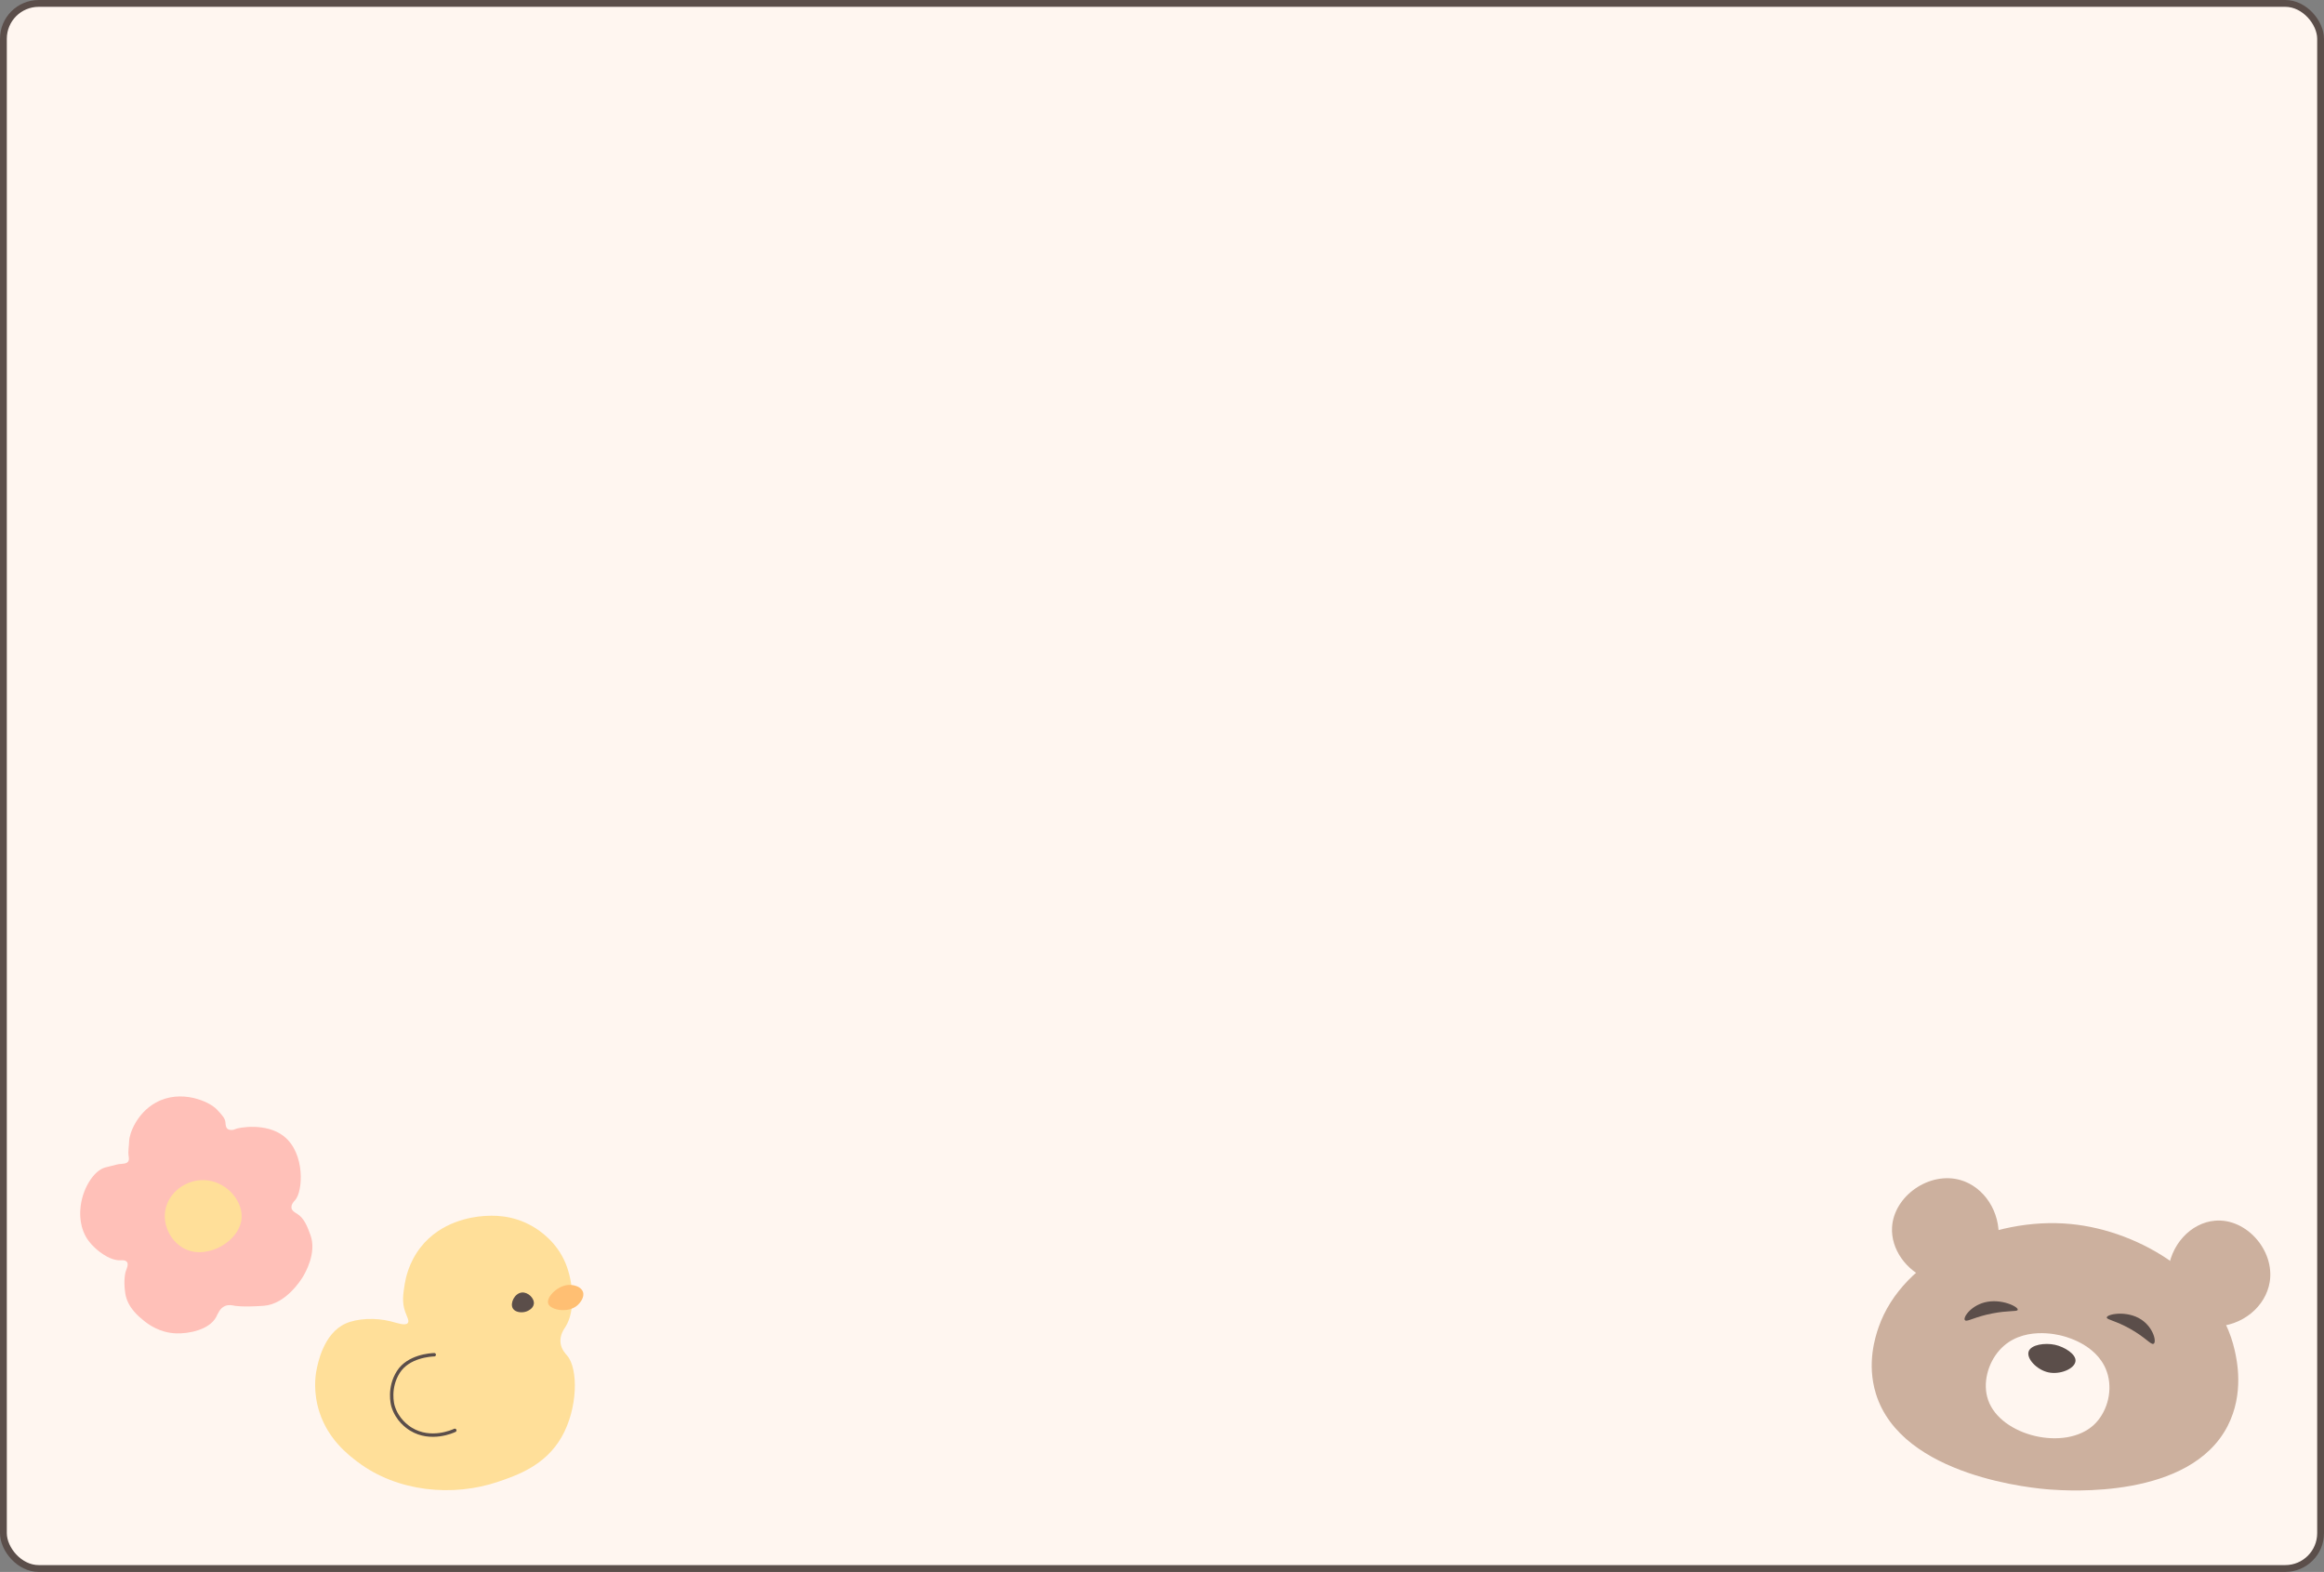 <?xml version="1.0" encoding="UTF-8"?><svg id="Layer_2" xmlns="http://www.w3.org/2000/svg" viewBox="0 0 681.51 460.95"><rect x="0" y="0" width="681.51" height="460.95" fill="#808080" stroke="none"/><defs><style>.cls-1{fill:#5b4e4a;}.cls-2{fill:#ffc0b8;}.cls-3{fill:#ffdf99;}.cls-4{fill:#ffbf73;}.cls-5{fill:none;stroke-linecap:round;}.cls-5,.cls-6{stroke:#5b4e4a;stroke-miterlimit:10;}.cls-6{stroke-width:2px;}.cls-6,.cls-7{fill:#fff6f0;}.cls-8{fill:#ccb09e;}</style></defs><g id="contact"><g><rect class="cls-6" x="1" y="1" width="679.51" height="458.95" rx="10.36" ry="10.36"/><g><g><path class="cls-8" d="M655.31,395.91c.64,2.83,2.87,12.69-2.06,22.25-11.1,21.52-46.88,18.99-52.03,18.63-4.09-.29-43.56-3.57-51.12-28.11-2.75-8.92-.11-16.85,.8-19.49,7.1-20.43,33.47-32.47,56.36-30.26,20.79,2.01,43.36,16.23,48.05,36.98Z"/><path class="cls-8" d="M586.09,363.48c-6.79,3.95-13.58,7.91-20.37,11.86-6.87-2.77-11.22-9.1-10.88-15.41,.5-9.25,11.02-16.58,20.17-13.86,6.82,2.03,11.67,9.26,11.07,17.4Z"/><path class="cls-8" d="M665.59,375.94c-1.16,7.14-7.93,12.92-16.22,13.05-4.55-5.14-9.1-10.28-13.64-15.42,.48-8.49,6.76-15.04,13.84-15.62,9.18-.76,17.52,8.71,16.02,18Z"/></g><path class="cls-7" d="M618.13,403.23c1.4,5.34-.49,11.26-4.15,14.63-8.39,7.73-27.24,3.28-30.95-7.28-1.71-4.86-.13-10.81,3.35-14.69,6.48-7.24,17.09-4.53,18.56-4.12,1.63,.44,10.96,2.99,13.19,11.47Z"/><path class="cls-1" d="M591.67,384.14c-.28,.52-2.68,.09-7.42,1.01-5.14,1-7.27,2.48-7.95,2.05-.91-.57,1.42-4.17,5.66-5.28,4.92-1.29,10.17,1.38,9.72,2.22Z"/><path class="cls-1" d="M617.81,386.38c.09,.63,2.54,.88,6.76,3.23,4.57,2.55,6.1,4.71,6.9,4.47,1.07-.32,.1-4.75-3.57-7.15-4.26-2.79-10.23-1.55-10.09-.55Z"/><path class="cls-1" d="M608.63,399.16c-.22,2.2-4.51,4.05-8.01,3.26-3.33-.75-6.39-4-5.73-6.08,.65-2.06,4.82-2.63,7.74-1.99,2.77,.61,6.22,2.73,6.01,4.8Z"/></g><g><path class="cls-3" d="M165.81,370.35c2.35,5.61,2.99,14.1,0,18.75-.43,.67-1.65,2.37-1.45,4.52,.18,2.04,1.53,3.41,1.94,3.88,3.33,3.83,3.18,15.55-1.62,23.91-4.82,8.4-13.06,11.21-18.58,13.09-13.24,4.51-29.55,3.03-41.22-5.8-2.88-2.18-8.53-6.57-11.14-14.4-2.04-6.11-1.18-11.17-.97-12.28,.39-2.11,2.04-10.95,8.56-13.9,3.37-1.52,8.74-1.79,13.25-.65,1.93,.49,4.32,1.39,5.01,.48,.5-.66-.27-1.81-.81-3.39-.95-2.78-.56-5.14-.07-8.18,.24-1.45,1.14-6.13,4.59-10.57,5.92-7.62,14.98-8.96,18.42-9.21,2.47-.18,8.38-.54,14.54,3.07,2.15,1.26,6.98,4.55,9.54,10.66Z"/><path class="cls-1" d="M156.54,382.4c-.21,1.46-1.99,2.11-2.18,2.18-1.37,.49-3.32,.25-3.99-.93-.87-1.53,.56-4.42,2.65-4.63,1.83-.19,3.77,1.72,3.52,3.39Z"/><path class="cls-5" d="M127.34,397.26c-1.06,.04-7.58,.41-10.53,5.06-2.94,4.65-1.73,9.46-1.55,10.04,1.21,4.01,4.2,6.07,5.25,6.72,5.83,3.58,12.31,.62,12.86,.36"/><path class="cls-4" d="M170.93,378.77c-.56-1.49-2.58-1.95-3.72-1.99-3.5-.1-7.07,3.55-6.46,5.46,.61,1.89,5.57,2.87,8.32,.74,1.1-.85,2.45-2.66,1.86-4.22Z"/></g><g><path class="cls-2" d="M85.46,354.21c.17,.91,1.14,1.4,1.62,1.69,2.12,1.28,3.03,3.74,3.94,6.2,1.98,5.36-1.63,11.36-2.26,12.41-.36,.6-4.89,7.93-11.4,8.4-6.45,.46-8.68-.03-8.68-.03-.51-.11-1.58-.37-2.68,.09-1.57,.65-2.09,2.28-2.61,3.24-2.04,3.78-8.09,4.91-11.7,4.79-4.94-.16-8.28-2.74-9.45-3.67-1.42-1.13-4.86-3.87-5.5-8.04-.65-4.25,.15-6.52,.15-6.52,.3-.86,.86-2.02,.34-2.71-.46-.61-1.5-.51-1.9-.49-3.27,.14-7.36-3.05-9.31-5.64-2.8-3.73-2.54-8.09-2.46-9.27,.35-5.75,3.87-11.41,7.26-12.3,3.59-.94,4.02-.99,4.02-.99,1.25-.13,2.28-.08,2.75-.78,.33-.48,.2-1.04,.12-1.65-.2-1.44,.13-2.9,.16-4.34,.04-2.09,2.19-8.15,7.82-11.27,7.38-4.08,15.72-.32,17.92,2.03,1.58,1.7,2.38,2.55,2.5,3.77,.05,.52,.04,1.52,.69,1.96,.37,.25,.86,.26,1,.27,.66,.02,1.16-.25,1.24-.28,.84-.41,9.02-2,14.24,2.15,6.26,4.99,5.59,16.17,3.25,18.71-.24,.26-1.23,1.23-1.04,2.27Z"/><path class="cls-3" d="M70.86,356.94c-.28,6.89-9.77,12.41-16.39,9.41-3.86-1.75-6.76-6.39-6.03-11.21,.84-5.5,6.13-9.25,11.42-9.09,6.21,.19,11.21,5.72,11,10.89Z"/></g></g></g></svg>